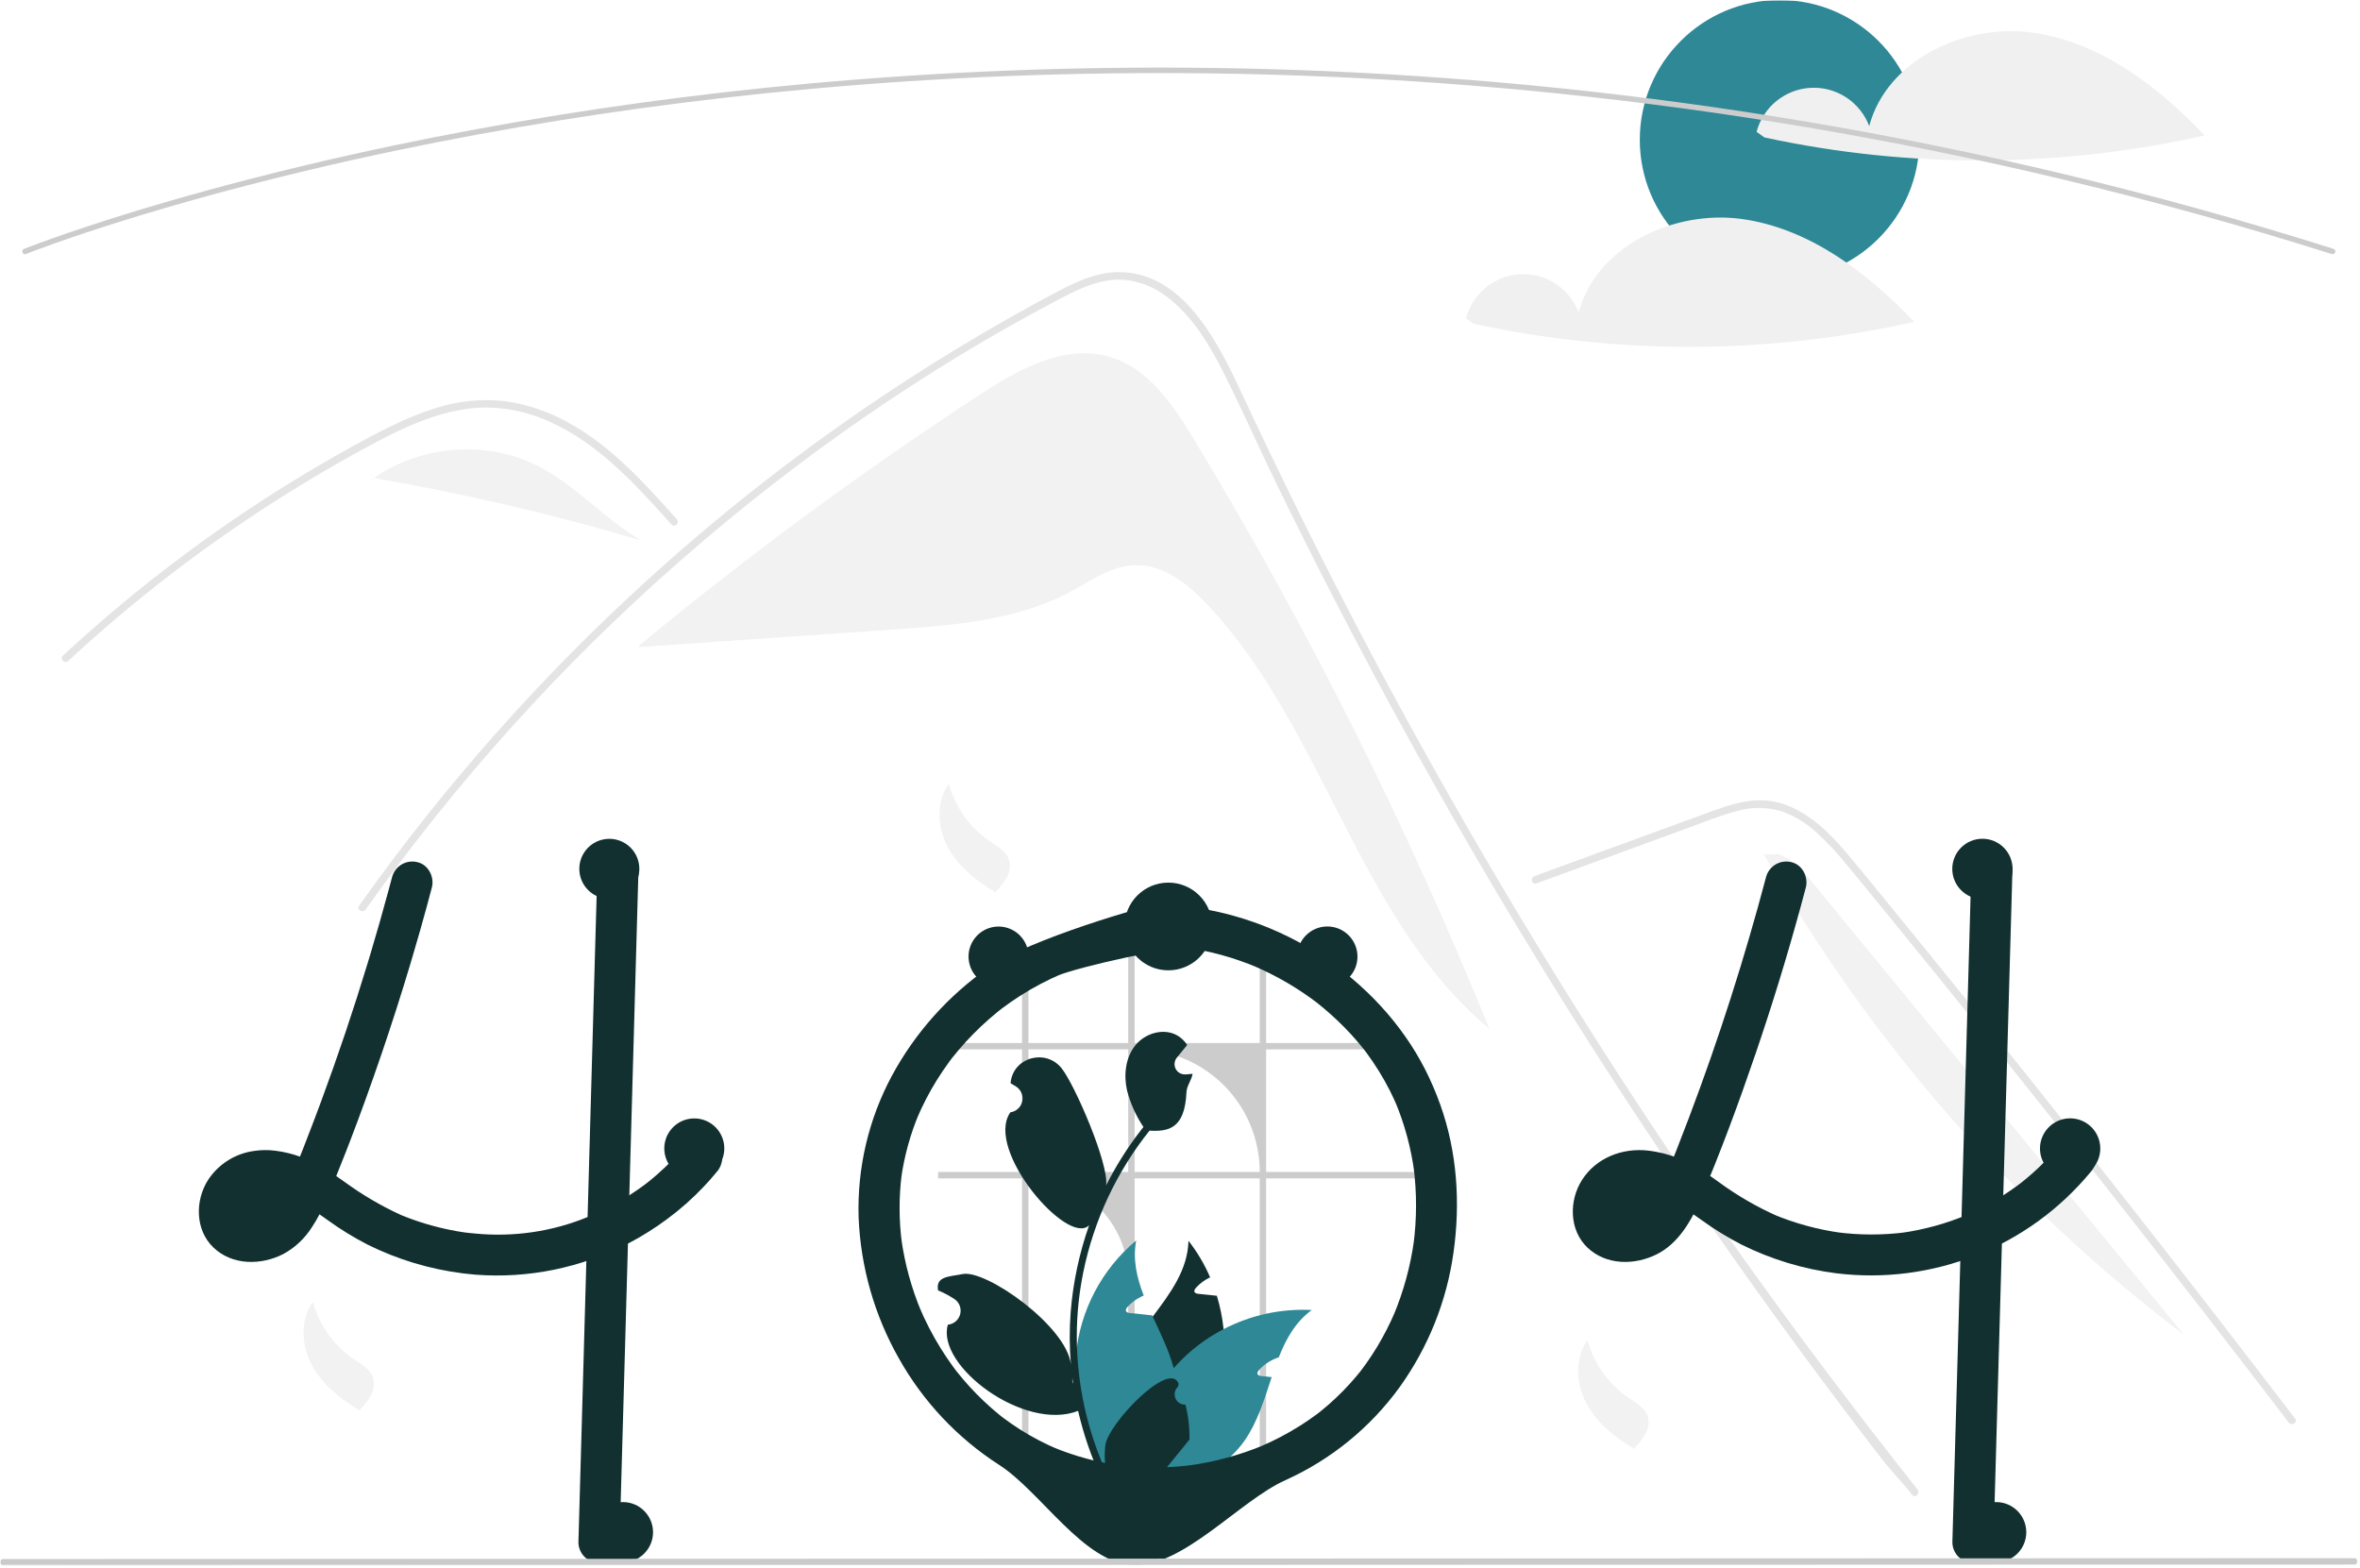 <svg width="861" height="572" viewBox="0 0 861 572" fill="none" xmlns="http://www.w3.org/2000/svg">
<g clip-path="url(#clip0_2011_783)">
<mask id="mask0_2011_783" style="mask-type:luminance" maskUnits="userSpaceOnUse" x="0" y="0" width="861" height="572">
<path d="M861 0H0V572H861V0Z" fill="white"/>
</mask>
<g mask="url(#mask0_2011_783)">
<mask id="mask1_2011_783" style="mask-type:luminance" maskUnits="userSpaceOnUse" x="0" y="0" width="861" height="572">
<path d="M860.131 0H0V571.148H860.131V0Z" fill="white"/>
</mask>
<g mask="url(#mask1_2011_783)">
<path d="M435.736 160.527C428.066 147.843 418.979 134.299 404.746 130.158C388.264 125.361 371.333 134.889 356.971 144.292C314.022 172.412 272.661 202.886 233.078 235.575L233.121 236.068C263.938 233.942 294.755 231.817 325.572 229.692C347.838 228.157 370.868 226.409 390.544 215.876C398.011 211.88 405.289 206.541 413.75 206.169C424.262 205.706 433.427 213.048 440.63 220.718C483.237 266.089 495.567 335.472 543.368 375.334C513.226 300.999 477.236 229.171 435.736 160.527Z" fill="#F2F2F2"/>
<path d="M697.637 545.355C692.925 539.406 691 538.012 686.352 532.008C648.509 483.064 612.94 432.466 579.644 380.215C557.028 344.729 535.534 308.561 515.161 271.711C505.462 254.192 496.029 236.536 486.862 218.742C479.748 204.946 472.793 191.066 465.997 177.104C464.054 173.117 462.165 169.111 460.286 165.095C455.858 155.653 451.512 146.165 446.846 136.851C441.53 126.235 435.058 115.106 425.294 107.974C420.851 104.595 415.537 102.55 409.975 102.079C402.027 101.566 394.693 104.848 387.8 108.432C337.361 134.733 290.14 167.708 247.43 205.23C204.61 242.836 166.336 285.322 133.388 331.821C132.38 333.26 129.997 331.885 131.014 330.437C135.02 324.772 139.106 319.167 143.271 313.624C195.06 244.746 258.56 185.515 330.871 138.638C343.036 130.755 355.43 123.24 368.053 116.096C374.415 112.493 380.805 108.936 387.305 105.599C393.676 102.327 400.441 99.384 407.72 99.274C432.49 98.889 445.316 126.941 454.125 145.816C456.894 151.757 459.696 157.679 462.532 163.583C473.248 185.997 484.377 208.206 495.919 230.211C503.042 243.797 510.321 257.303 517.756 270.73C540.894 312.542 565.487 353.508 591.534 393.627C626.04 446.77 660.271 493.716 699.58 543.412C700.662 544.787 698.728 546.749 697.637 545.355Z" fill="#E4E4E4"/>
<path d="M244.982 191.378C243.543 189.774 242.113 188.169 240.664 186.565C229.242 173.933 216.985 161.447 201.3 154.205C193.821 150.642 185.656 148.75 177.373 148.658C168.811 148.686 160.441 150.932 152.53 154.076C148.789 155.57 145.131 157.266 141.529 159.072C137.413 161.144 133.37 163.354 129.346 165.581C121.792 169.761 114.335 174.125 106.977 178.672C92.337 187.72 78.155 197.459 64.432 207.888C57.318 213.297 50.35 218.883 43.53 224.646C37.186 230 30.971 235.497 24.884 241.138C23.582 242.339 21.639 240.396 22.94 239.195C24.544 237.7 26.167 236.215 27.79 234.749C32.373 230.605 37.031 226.541 41.761 222.556C50.387 215.277 59.237 208.279 68.309 201.563C82.418 191.112 97.013 181.37 112.092 172.337C119.628 167.827 127.268 163.506 135.011 159.375C137.349 158.128 139.714 156.909 142.106 155.754C147.535 153.015 153.176 150.719 158.974 148.887C167.187 146.231 175.877 145.377 184.45 146.385C192.728 147.589 200.703 150.348 207.955 154.516C223.356 163.124 235.301 176.435 246.925 189.425C248.099 190.745 246.164 192.698 244.982 191.378Z" fill="#E4E4E4"/>
<path d="M560.542 322.285L597.447 308.787L615.77 302.085C621.738 299.902 627.691 297.418 633.86 295.855C639.221 294.323 644.913 294.396 650.234 296.063C654.978 297.819 659.321 300.512 663.005 303.98C666.768 307.445 670.269 311.184 673.48 315.166C677.469 319.961 681.399 324.805 685.347 329.633C701.641 349.561 717.829 369.574 733.91 389.675C749.991 409.775 765.964 429.96 781.83 450.231C797.735 470.551 813.53 490.956 829.216 511.446C831.137 513.957 833.057 516.468 834.975 518.981C836.035 520.369 838.425 519 837.35 517.593C821.548 496.896 805.637 476.285 789.615 455.758C773.554 435.182 757.382 414.693 741.099 394.292C724.816 373.891 708.423 353.579 691.92 333.355C687.809 328.316 683.691 323.283 679.566 318.256C676.086 314.015 672.646 309.729 668.829 305.782C661.824 298.537 653.072 292.134 642.595 291.96C636.435 291.858 630.474 293.813 624.751 295.883C618.581 298.115 612.426 300.389 606.265 302.642L569.102 316.235L559.811 319.633C558.163 320.236 558.875 322.895 560.542 322.285Z" fill="#E4E4E4"/>
<path d="M196.444 170.1C177.689 160.462 153.672 162.349 136.438 174.391C169.31 180.063 201.823 187.651 233.809 197.117C220.526 189.333 210.136 177.138 196.444 170.1Z" fill="#F2F2F2"/>
<path d="M136.253 174.358L132.643 177.293C133.864 176.266 135.133 175.303 136.438 174.391C136.376 174.381 136.315 174.369 136.253 174.358Z" fill="#F2F2F2"/>
<path d="M661.615 322.42C657.982 317.998 654.055 313.367 648.621 311.571L643.548 311.771C682.166 380.01 734.322 439.637 796.815 486.992C751.748 432.135 706.682 377.277 661.615 322.42Z" fill="#F2F2F2"/>
<path d="M346.15 285.94C348.497 294.47 353.786 301.894 361.081 306.899C363.901 308.819 367.238 310.661 368.202 313.934C368.71 316.02 368.397 318.221 367.329 320.084C366.262 321.922 364.965 323.616 363.468 325.125L363.331 325.637C356.332 321.49 349.674 316.244 345.809 309.086C341.943 301.928 341.403 292.547 346.15 285.94Z" fill="#F2F2F2"/>
<path d="M579.15 488.94C581.497 497.47 586.786 504.894 594.081 509.899C596.901 511.819 600.238 513.661 601.202 516.934C601.71 519.02 601.397 521.221 600.329 523.084C599.262 524.922 597.965 526.616 596.468 528.125L596.331 528.637C589.332 524.49 582.674 519.244 578.809 512.086C574.943 504.928 574.403 495.547 579.15 488.94Z" fill="#F2F2F2"/>
<path d="M114.15 474.94C116.497 483.47 121.786 490.894 129.081 495.899C131.901 497.819 135.238 499.661 136.202 502.934C136.71 505.02 136.397 507.221 135.329 509.084C134.262 510.922 132.965 512.616 131.468 514.125L131.331 514.637C124.332 510.49 117.674 505.244 113.809 498.086C109.943 490.928 109.403 481.547 114.15 474.94Z" fill="#F2F2F2"/>
<path d="M649.249 102C677.416 102 700.249 79.166 700.249 51C700.249 22.834 677.416 0 649.249 0C621.083 0 598.249 22.834 598.249 51C598.249 79.166 621.083 102 649.249 102Z" fill="#2E8896"/>
<path d="M741.284 11.87C716.568 8.53 688.349 21.889 681.943 45.994C680.329 41.708 677.394 38.047 673.562 35.538C669.73 33.029 665.2 31.804 660.626 32.039C656.052 32.273 651.672 33.956 648.117 36.844C644.562 39.731 642.017 43.674 640.85 48.103L643.679 50.129C696.647 61.584 751.476 61.336 804.338 49.403C787.145 31.334 766.001 15.211 741.284 11.87Z" fill="#F0F0F0"/>
<path d="M635.284 79.87C610.568 76.529 582.349 89.889 575.943 113.994C574.329 109.708 571.394 106.046 567.562 103.538C563.73 101.03 559.2 99.804 554.626 100.039C550.052 100.274 545.672 101.956 542.117 104.844C538.562 107.731 536.017 111.674 534.85 116.103L537.679 118.129C590.647 129.584 645.476 129.336 698.338 117.403C681.145 99.334 660.001 83.211 635.284 79.87Z" fill="#F0F0F0"/>
<path d="M851.011 92.728C850.908 92.728 850.807 92.713 850.709 92.681C586.302 9.063 353.265 19.998 204.329 43.895C184.061 47.146 163.738 50.901 143.925 55.056C138.867 56.116 133.62 57.252 128.329 58.434C122.01 59.842 115.775 61.291 109.796 62.74C107.214 63.351 104.683 63.968 102.202 64.589C98.443 65.516 94.63 66.483 90.542 67.546C85.974 68.723 81.333 69.959 76.745 71.218C76.728 71.223 76.711 71.228 76.693 71.232L76.694 71.233C71.511 72.648 66.356 74.104 61.371 75.558C58.672 76.338 56.067 77.106 53.571 77.865C53.292 77.942 53.045 78.016 52.795 78.093L52.259 78.256C51.948 78.35 51.642 78.443 51.335 78.531L51.315 78.537L51.316 78.538L50.504 78.79C49.537 79.083 48.592 79.369 47.664 79.654C23.119 87.221 9.625 92.603 9.492 92.656C9.37 92.705 9.24 92.729 9.109 92.728C8.977 92.726 8.848 92.699 8.727 92.647C8.606 92.596 8.497 92.521 8.405 92.427C8.313 92.333 8.241 92.222 8.192 92.1C8.143 91.978 8.119 91.848 8.12 91.716C8.122 91.585 8.149 91.455 8.201 91.335C8.252 91.214 8.327 91.105 8.421 91.013C8.515 90.921 8.626 90.849 8.748 90.8C8.882 90.747 22.441 85.337 47.076 77.742C48.008 77.456 48.955 77.17 49.925 76.876L50.679 76.641C50.705 76.632 50.731 76.624 50.757 76.616C51.062 76.529 51.367 76.436 51.677 76.343L52.214 76.18C52.481 76.099 52.745 76.018 53.015 75.944C55.494 75.19 58.108 74.42 60.813 73.638C65.8 72.183 70.96 70.726 76.147 69.309C76.163 69.303 76.18 69.3 76.196 69.295C80.8 68.032 85.459 66.791 90.041 65.609C94.135 64.546 97.956 63.577 101.721 62.647C104.212 62.027 106.749 61.41 109.33 60.795C115.315 59.344 121.563 57.892 127.893 56.482C133.192 55.299 138.449 54.16 143.515 53.099C163.358 48.937 183.713 45.177 204.012 41.921C353.161 17.989 586.533 7.037 851.312 90.775C851.539 90.847 851.734 90.998 851.86 91.201C851.986 91.403 852.035 91.645 851.999 91.881C851.962 92.117 851.843 92.332 851.662 92.487C851.48 92.643 851.25 92.728 851.011 92.728Z" fill="#CCCCCC"/>
<path d="M262.989 419.84C262.642 418.827 262.059 417.912 261.289 417.17C261.004 416.906 260.696 416.668 260.369 416.46C257.759 414.72 253.859 414.33 251.379 416.46C251.129 416.677 250.898 416.914 250.689 417.17C249.949 418.08 249.189 418.97 248.409 419.84C247.129 421.3 245.819 422.71 244.449 424.08C244.059 424.46 243.669 424.85 243.269 425.23C243.039 425.46 242.809 425.68 242.579 425.9C241.699 426.74 240.799 427.55 239.889 428.35C239.409 428.78 238.929 429.2 238.439 429.61C237.709 430.22 236.979 430.83 236.239 431.42C236.169 431.47 236.099 431.52 236.029 431.58C236.009 431.59 235.999 431.61 235.979 431.62C235.969 431.62 235.959 431.62 235.949 431.64C235.922 431.651 235.897 431.668 235.879 431.69C235.659 431.84 235.509 431.94 235.399 432.03C235.439 432.01 235.479 431.98 235.519 431.96C235.339 432.1 235.149 432.24 234.969 432.38C233.219 433.67 231.429 434.91 229.599 436.07C225.071 438.968 220.315 441.493 215.379 443.62C215.049 443.75 214.709 443.89 214.369 444.02C201.443 449.315 187.422 451.382 173.519 450.04C172.099 449.93 170.679 449.78 169.259 449.59C167.619 449.35 165.989 449.06 164.369 448.73C158.201 447.499 152.167 445.678 146.349 443.29C139.071 439.957 132.149 435.897 125.689 431.17C124.689 430.46 123.679 429.75 122.669 429.06C123.819 426.24 124.949 423.42 126.049 420.58C126.599 419.21 127.129 417.84 127.649 416.46C131.739 405.83 135.579 395.1 139.259 384.33C142.979 373.42 146.489 362.447 149.789 351.41C150.129 350.29 150.459 349.17 150.779 348.05C152.509 342.22 154.169 336.377 155.759 330.52C155.909 329.95 156.069 329.39 156.209 328.82C156.669 327.14 157.119 325.46 157.559 323.78C158.559 319.99 156.299 315.46 152.319 314.55C150.402 314.059 148.37 314.33 146.65 315.308C144.93 316.285 143.657 317.892 143.099 319.79C142.669 321.41 142.239 323.02 141.799 324.64C139.689 332.47 137.469 340.273 135.139 348.05C134.799 349.17 134.459 350.29 134.119 351.41C128.979 368.35 123.335 385.12 117.189 401.72C116.449 403.73 115.699 405.733 114.939 407.73C114.569 408.71 114.199 409.69 113.819 410.67C113.089 412.6 112.339 414.53 111.589 416.46C111.159 417.59 110.719 418.72 110.279 419.84C109.989 420.55 109.709 421.26 109.429 421.96C106.577 420.936 103.623 420.225 100.619 419.84L100.139 419.78C97.809 419.5 95.453 419.52 93.129 419.84C89.65 420.246 86.302 421.411 83.323 423.253C80.344 425.095 77.806 427.569 75.889 430.5C71.119 438.01 71.179 448.75 77.869 455.13C84.759 461.7 95.189 461.65 103.299 457.54C107.596 455.215 111.22 451.818 113.819 447.68C114.814 446.18 115.729 444.628 116.559 443.03C116.769 443.17 116.979 443.31 117.189 443.46C117.989 444.02 118.789 444.59 119.579 445.15C124.182 448.485 129.032 451.463 134.089 454.06C144.961 459.465 156.664 463.004 168.709 464.53C168.979 464.56 169.239 464.6 169.509 464.63C170.839 464.8 172.179 464.93 173.519 465.04C192.741 466.489 211.986 462.555 229.099 453.68C230.549 452.93 231.985 452.143 233.409 451.32C235.619 450.04 237.779 448.68 239.889 447.24C241.039 446.46 242.159 445.67 243.269 444.84C248.119 441.267 252.641 437.268 256.779 432.89C258.349 431.24 259.852 429.537 261.289 427.78C262.647 426.343 263.43 424.457 263.489 422.48C263.481 421.577 263.311 420.683 262.989 419.84ZM97.399 443.66C97.609 443.51 97.819 443.35 98.019 443.19C97.959 443.34 97.669 443.51 97.399 443.66ZM100.609 440.43C100.379 440.69 100.169 440.95 99.939 441.21C99.239 441.993 98.487 442.728 97.689 443.41C97.579 443.51 97.459 443.61 97.339 443.7L97.335 443.701L97.332 443.703L97.329 443.706L97.329 443.71C97.184 443.775 97.044 443.848 96.909 443.93C96.478 444.19 96.039 444.43 95.589 444.65C94.707 444.974 93.801 445.225 92.879 445.4C92.17 445.452 91.458 445.458 90.749 445.42H90.729C90.239 445.311 89.755 445.178 89.279 445.02C89.039 444.9 88.809 444.76 88.579 444.62C88.489 444.54 88.409 444.46 88.359 444.41C88.261 444.321 88.171 444.224 88.089 444.12L88.088 444.116L88.086 444.113L88.082 444.111L88.079 444.11C87.969 443.91 87.849 443.71 87.739 443.51C87.733 443.505 87.729 443.498 87.729 443.49C87.649 443.24 87.579 442.98 87.519 442.72C87.497 442.263 87.5 441.806 87.529 441.35C87.663 440.711 87.843 440.083 88.069 439.47C88.271 439.036 88.502 438.615 88.759 438.21C88.779 438.17 88.879 438.01 88.989 437.83C88.999 437.82 88.999 437.82 88.999 437.81C89.149 437.64 89.299 437.46 89.459 437.3C89.729 437 90.019 436.74 90.309 436.47C90.873 436.101 91.457 435.764 92.059 435.46C93.013 435.121 93.993 434.857 94.989 434.67C96.457 434.553 97.933 434.567 99.399 434.71C100.787 434.951 102.157 435.288 103.499 435.72C102.686 437.298 101.76 438.815 100.729 440.26C100.689 440.32 100.649 440.38 100.609 440.43ZM89.489 437.14C89.4 437.281 89.296 437.412 89.179 437.53C89.258 437.383 89.363 437.251 89.489 437.14Z" fill="#123030"/>
<path d="M232.928 317.71C232.838 320.85 232.748 323.99 232.658 327.13C232.468 334.1 232.272 341.073 232.068 348.05C231.858 355.9 231.638 363.747 231.408 371.59C231.298 375.64 231.185 379.69 231.068 383.74C230.758 394.65 230.452 405.557 230.148 416.46C230.118 417.59 230.078 418.71 230.048 419.84C229.898 425.25 229.748 430.66 229.598 436.07C229.428 441.94 229.262 447.81 229.098 453.68C228.978 458.08 228.855 462.483 228.728 466.89C227.828 498.82 226.928 530.75 226.028 562.68C225.99 564.657 225.188 566.543 223.79 567.941C222.391 569.34 220.506 570.142 218.528 570.18C216.544 570.164 214.646 569.369 213.243 567.966C211.84 566.563 211.044 564.664 211.028 562.68C211.528 544.72 212.035 526.76 212.548 508.8C212.998 492.56 213.455 476.32 213.918 460.08C214.068 454.73 214.218 449.377 214.368 444.02C214.598 435.96 214.825 427.9 215.048 419.84C215.078 418.71 215.118 417.59 215.148 416.46C215.168 415.47 215.198 414.49 215.228 413.5C215.668 397.85 216.108 382.197 216.548 366.54C216.728 360.38 216.902 354.217 217.068 348.05C217.268 341.02 217.468 333.993 217.668 326.97C217.758 323.88 217.838 320.8 217.928 317.71C217.966 315.733 218.769 313.847 220.167 312.449C221.565 311.05 223.451 310.248 225.428 310.21C227.412 310.226 229.311 311.021 230.714 312.424C232.117 313.827 232.912 315.726 232.928 317.71Z" fill="#123030"/>
<path d="M644.357 319.791C636.492 349.571 627.093 378.924 616.196 407.732C613.189 415.679 610.113 423.609 606.824 431.444L607.58 429.653C606.113 433.385 604.238 436.943 601.991 440.265C601.838 440.479 601.682 440.691 601.524 440.901C602.301 439.907 602.449 439.711 601.967 440.312C601.713 440.613 601.462 440.914 601.199 441.207C600.499 441.991 599.748 442.727 598.95 443.411C598.749 443.582 598.545 443.751 598.338 443.915L599.276 443.186C599.167 443.443 598.404 443.783 598.166 443.929C597.395 444.394 596.591 444.801 595.761 445.147L597.552 444.391C596.191 444.94 594.772 445.329 593.321 445.552L595.315 445.284C593.89 445.481 592.446 445.496 591.017 445.33L593.011 445.598C591.842 445.437 590.698 445.129 589.606 444.681L591.398 445.437C590.815 445.183 590.254 444.884 589.719 444.541C589.447 444.364 588.614 443.732 589.704 444.565C590.837 445.431 589.85 444.64 589.616 444.41C589.422 444.218 589.247 444.01 589.057 443.815C588.174 442.91 590.053 445.371 589.453 444.313C589.133 443.783 588.84 443.237 588.575 442.676L589.331 444.468C588.987 443.615 588.743 442.726 588.603 441.817L588.871 443.81C588.728 442.68 588.727 441.536 588.868 440.406L588.6 442.399C588.784 441.137 589.117 439.902 589.595 438.719L588.839 440.511C589.172 439.715 589.566 438.947 590.017 438.212C590.225 437.833 590.469 437.474 590.745 437.141C590.794 437.157 589.477 438.654 590.176 437.898C590.359 437.7 590.53 437.492 590.715 437.296C591.011 436.982 591.328 436.695 591.641 436.398C592.685 435.404 590.179 437.364 591.384 436.577C592.258 436.003 593.177 435.501 594.133 435.078L592.342 435.834C593.943 435.176 595.622 434.726 597.337 434.494L595.343 434.762C597.491 434.515 599.662 434.541 601.804 434.838L599.81 434.571C602.522 434.982 605.173 435.727 607.702 436.791L605.91 436.034C611.3 438.348 616.073 441.784 620.838 445.152C625.44 448.485 630.29 451.463 635.344 454.059C646.217 459.465 657.921 463.005 669.967 464.533C687.242 466.649 704.772 464.393 720.949 457.971C737.126 451.55 751.431 441.169 762.552 427.781C763.909 426.342 764.691 424.454 764.749 422.477C764.735 420.491 763.947 418.589 762.552 417.174C759.801 414.648 754.603 413.935 751.945 417.174C749.427 420.249 746.72 423.163 743.839 425.901C742.494 427.177 741.113 428.414 739.697 429.611C738.887 430.295 738.067 430.965 737.236 431.622C736.842 431.933 735.617 432.76 737.499 431.425C737.067 431.731 736.654 432.065 736.228 432.379C729.93 437.022 723.106 440.904 715.896 443.944L717.688 443.188C709.951 446.433 701.826 448.659 693.516 449.811L695.51 449.543C686.962 450.667 678.302 450.654 669.757 449.505L671.75 449.773C663.207 448.599 654.852 446.324 646.893 443.002L648.685 443.758C641.005 440.36 633.717 436.139 626.949 431.167C623.426 428.559 619.711 426.221 615.836 424.173C611.321 421.867 606.432 420.381 601.398 419.785C591.959 418.674 582.341 422.35 577.152 430.505C572.376 438.01 572.438 448.749 579.125 455.13C586.013 461.703 596.444 461.647 604.561 457.536C612.378 453.576 617.074 445.35 620.376 437.594C627.807 420.139 634.386 402.28 640.516 384.331C646.58 366.573 652.08 348.635 657.014 330.518C657.625 328.274 658.228 326.028 658.821 323.779C659.822 319.99 657.56 315.459 653.583 314.553C651.666 314.06 649.632 314.33 647.911 315.307C646.19 316.285 644.916 317.892 644.357 319.791Z" fill="#123030"/>
<path d="M719.19 317.709L716.49 413.503L713.805 508.797L712.286 562.68C712.303 564.664 713.099 566.562 714.502 567.965C715.904 569.368 717.802 570.164 719.786 570.18C721.763 570.142 723.649 569.34 725.047 567.941C726.446 566.543 727.248 564.658 727.286 562.68L729.986 466.887L732.671 371.593L734.19 317.709C734.173 315.726 733.377 313.828 731.974 312.425C730.571 311.022 728.674 310.226 726.69 310.209C724.713 310.248 722.827 311.05 721.429 312.448C720.03 313.847 719.228 315.732 719.19 317.709Z" fill="#123030"/>
<path opacity="0.2" d="M459.592 535.935H461.92V429.893H516.249V427.571H461.92V382.826H503.876C503.261 382.044 502.628 381.272 501.977 380.509H461.92V350.956C461.15 350.628 460.374 350.311 459.592 350.013V380.509H413.94V342.644C413.157 342.68 412.387 342.734 411.611 342.799V380.509H375.191V352.258C374.408 352.604 373.638 352.969 372.874 353.351V380.509H342.258V382.826H372.874V427.571H342.258V429.893H372.874V535.935H375.191V429.893C379.974 429.892 384.71 430.834 389.129 432.664C393.548 434.494 397.564 437.176 400.946 440.559C404.328 443.941 407.01 447.956 408.84 452.375C410.67 456.794 411.612 461.531 411.611 466.314V535.935H413.94V429.893H459.592V535.935ZM375.191 427.571V382.826H411.611V427.571H375.191ZM413.94 427.571V382.826H414.853C420.729 382.827 426.547 383.984 431.975 386.233C437.403 388.482 442.335 391.778 446.489 395.933C450.644 400.088 453.939 405.02 456.187 410.449C458.435 415.877 459.592 421.695 459.592 427.571H413.94Z" fill="black"/>
<path d="M445.368 504.14C442.436 517.219 435.413 529.023 425.318 537.84C424.578 538.48 423.838 539.1 423.068 539.71C421.198 539.88 419.342 540.053 417.498 540.23C415.968 540.37 414.458 540.52 412.958 540.66L412.688 540.69L412.498 539.05L411.738 532.41C408.79 527.597 406.963 522.182 406.391 516.566C405.82 510.95 406.52 505.278 408.438 499.97C411.078 492.85 415.858 486.56 420.558 480.32C427.048 471.7 433.358 463.18 433.588 452.67C436.782 456.757 439.437 461.237 441.488 466C439.553 466.911 437.813 468.192 436.368 469.77C435.958 470.22 435.548 470.85 435.828 471.39C436.068 471.85 436.668 471.96 437.188 472.02C438.438 472.15 439.698 472.28 440.948 472.41C441.948 472.52 442.948 472.62 443.948 472.73C445.158 476.701 445.979 480.78 446.398 484.91C447.072 491.334 446.725 497.824 445.368 504.14Z" fill="#123030"/>
<path d="M478.569 477.93C472.669 482.22 469.219 488.39 466.539 495.19C463.792 496.069 461.321 497.647 459.369 499.77C458.959 500.22 458.549 500.85 458.829 501.39C459.069 501.85 459.669 501.96 460.189 502.02C461.439 502.15 462.699 502.28 463.949 502.41C461.269 510.45 458.809 518.77 454.069 525.56C450.916 530.043 446.807 533.769 442.039 536.47C440.738 537.211 439.396 537.875 438.019 538.46C432.939 538.85 427.955 539.267 423.069 539.71C421.199 539.88 419.342 540.053 417.499 540.23C415.969 540.37 414.459 540.52 412.959 540.66C412.949 540.11 412.949 539.56 412.959 539.01C413.275 524.359 418.665 510.271 428.209 499.15C428.659 498.63 429.119 498.12 429.589 497.61C434.424 492.446 440.11 488.15 446.399 484.91C456.308 479.757 467.415 477.348 478.569 477.93Z" fill="#2E8896"/>
<path d="M419.229 535.1L418.079 538.5L417.499 540.23C415.969 540.37 414.459 540.52 412.959 540.66L412.689 540.69C411.029 540.86 409.379 541.03 407.729 541.2C407.299 540.7 406.869 540.19 406.449 539.67C396.011 527.03 391.001 510.773 392.513 494.45C394.025 478.128 401.937 463.067 414.519 452.56C413.199 459.47 414.739 466.09 417.269 472.66C416.999 472.77 416.739 472.88 416.489 473C414.553 473.911 412.814 475.192 411.369 476.77C410.959 477.22 410.549 477.85 410.829 478.39C411.069 478.85 411.669 478.96 412.189 479.02C413.439 479.15 414.699 479.28 415.949 479.41C416.949 479.52 417.949 479.62 418.949 479.73C419.419 479.78 419.889 479.83 420.359 479.88C420.429 480.03 420.489 480.17 420.559 480.32C423.409 486.5 426.479 492.71 428.209 499.15C428.643 500.766 428.983 502.405 429.229 504.06C429.999 509.653 429.5 515.347 427.769 520.72C426.037 526.094 423.119 531.009 419.229 535.1Z" fill="#2E8896"/>
<path d="M519.887 390.061C511.278 373.268 497.941 359.14 482.255 348.757C466.518 338.389 448.461 332.074 429.692 330.377C427.232 330.153 424.766 330.023 422.293 329.984C419.372 329.941 375.427 342.616 360.706 352.966C345.993 363.191 333.89 376.73 325.373 392.493C316.871 408.343 312.689 426.15 313.248 444.127C313.976 462.212 319.017 479.861 327.95 495.603C336.761 511.293 349.272 524.594 364.395 534.348C379.732 544.135 395.14 570.084 413.249 571C431.495 571.923 452.303 547.445 468.944 540.013C485.585 532.519 499.972 520.794 510.67 506.008C521.065 491.517 527.791 474.721 530.269 457.06C532.842 438.977 531.643 420.327 525.467 403.044C523.883 398.603 522.019 394.266 519.887 390.061C518.107 386.555 512.891 385.265 509.626 387.37C507.943 388.406 506.725 390.05 506.224 391.961C505.723 393.873 505.978 395.903 506.935 397.631C507.98 399.69 508.952 401.782 509.85 403.909L509.094 402.117C512.494 410.292 514.806 418.879 515.971 427.656L515.703 425.662C516.942 435.184 516.919 444.828 515.637 454.344L515.905 452.35C514.608 461.866 512.068 471.17 508.35 480.025L509.106 478.233C507.193 482.751 504.964 487.128 502.435 491.331C501.153 493.455 499.792 495.529 498.354 497.553C497.722 498.441 497.071 499.314 496.415 500.184C495.559 501.32 497.582 498.701 496.697 499.815C496.547 500.004 496.397 500.195 496.245 500.384C495.791 500.952 495.331 501.514 494.864 502.072C491.746 505.791 488.343 509.263 484.687 512.455C483.776 513.25 482.85 514.027 481.909 514.786C481.441 515.165 480.977 515.559 480.489 515.911C480.507 515.898 482.068 514.712 481.144 515.4C480.854 515.617 480.566 515.836 480.274 516.052C478.335 517.489 476.343 518.853 474.3 520.144C469.597 523.107 464.662 525.687 459.544 527.857L461.336 527.101C452.508 530.817 443.23 533.356 433.739 534.653L435.733 534.385C426.248 535.667 416.634 535.684 407.144 534.435L409.138 534.703C400.513 533.545 392.076 531.264 384.043 527.919L385.834 528.675C381.181 526.71 376.694 524.372 372.418 521.684C370.302 520.35 368.241 518.935 366.235 517.436C365.948 517.223 365.665 517.006 365.38 516.791C364.464 516.1 366.037 517.301 366.05 517.309C365.518 516.927 365.005 516.518 364.515 516.084C363.546 515.295 362.592 514.488 361.653 513.662C357.898 510.355 354.391 506.775 351.16 502.953C350.352 501.997 349.56 501.027 348.786 500.042C348.451 499.616 347.84 498.752 349.19 500.571C349.013 500.332 348.828 500.097 348.649 499.859C348.218 499.287 347.793 498.711 347.373 498.131C345.905 496.099 344.509 494.017 343.185 491.885C340.195 487.059 337.585 482.008 335.38 476.777L336.136 478.568C332.527 469.982 330.059 460.959 328.796 451.731L329.063 453.725C327.923 445.219 327.907 436.6 329.015 428.089L328.747 430.083C329.883 421.842 332.1 413.786 335.342 406.124L334.586 407.916C336.625 403.119 339.03 398.487 341.781 394.059C343.158 391.844 344.617 389.682 346.159 387.575C346.509 387.096 346.863 386.62 347.221 386.147C347.545 385.719 348.436 384.653 346.916 386.535C347.065 386.351 347.208 386.161 347.355 385.975C348.201 384.903 349.067 383.848 349.955 382.81C353.312 378.879 356.95 375.196 360.838 371.789C361.821 370.928 362.819 370.085 363.833 369.26C364.293 368.885 364.757 368.514 365.224 368.147C365.41 368 365.599 367.856 365.785 367.709C363.788 369.298 365.23 368.141 365.684 367.801C367.773 366.236 369.918 364.749 372.119 363.34C377.012 360.211 382.158 357.499 387.505 355.232L385.714 355.988C393.474 352.73 427.855 345.039 434.108 345.879L432.114 345.611C441.305 346.894 450.288 349.376 458.834 352.993L457.042 352.237C461.373 354.076 465.582 356.19 469.642 358.566C471.671 359.756 473.661 361.01 475.61 362.329C476.532 362.953 477.445 363.591 478.348 364.244C478.799 364.57 479.248 364.899 479.694 365.233C479.942 365.418 480.188 365.605 480.436 365.791C481.475 366.57 479.004 364.662 480.094 365.524C483.74 368.388 487.202 371.479 490.461 374.777C492.062 376.407 493.608 378.089 495.098 379.822C495.863 380.712 496.611 381.614 497.345 382.53C497.709 382.985 498.95 384.631 497.429 382.614C497.801 383.107 498.177 383.597 498.543 384.093C501.703 388.371 504.51 392.898 506.935 397.631C508.728 401.129 513.922 402.433 517.196 400.322C518.879 399.287 520.098 397.642 520.599 395.731C521.101 393.819 520.845 391.789 519.887 390.061Z" fill="#123030"/>
<path d="M432.497 512.456C431.723 512.491 430.956 512.288 430.301 511.873C429.647 511.459 429.135 510.853 428.836 510.138C428.537 509.423 428.465 508.633 428.63 507.876C428.795 507.119 429.188 506.43 429.757 505.904C429.853 505.526 429.921 505.253 430.016 504.875C429.982 504.792 429.948 504.71 429.914 504.627C426.434 496.33 404.229 519.461 403.269 527.259C402.846 530.706 403.024 534.201 403.796 537.587C396.603 521.897 392.868 504.844 392.844 487.584C392.843 483.253 393.083 478.925 393.565 474.621C393.963 471.092 394.515 467.589 395.222 464.11C399.077 445.237 407.354 427.547 419.373 412.494C426.247 412.877 432.271 411.83 432.853 398.508C432.956 396.139 434.714 394.087 435.101 391.752C434.445 391.838 433.778 391.892 433.122 391.935C432.917 391.946 432.702 391.957 432.498 391.968L432.421 391.971C431.699 392.003 430.984 391.826 430.361 391.462C429.738 391.097 429.234 390.56 428.909 389.916C428.584 389.271 428.452 388.546 428.53 387.828C428.607 387.11 428.89 386.43 429.345 385.87C429.628 385.521 429.912 385.173 430.196 384.824C430.626 384.286 431.067 383.759 431.497 383.221C431.547 383.17 431.594 383.116 431.637 383.06C432.132 382.447 432.627 381.844 433.122 381.231C432.218 379.829 431.003 378.655 429.572 377.799C424.612 374.895 417.77 376.906 414.188 381.392C410.595 385.878 409.917 392.172 411.165 397.777C412.392 402.546 414.422 407.072 417.168 411.16C416.899 411.504 416.619 411.837 416.35 412.182C411.434 418.504 407.149 425.292 403.557 432.45C404.573 424.511 392.145 395.842 387.339 389.769C381.566 382.475 369.728 385.658 368.711 394.905C368.701 394.994 368.691 395.084 368.682 395.173C369.396 395.576 370.094 396.004 370.778 396.456C371.637 397.03 372.303 397.85 372.688 398.808C373.073 399.767 373.159 400.819 372.936 401.828C372.712 402.836 372.189 403.754 371.435 404.46C370.682 405.166 369.732 405.629 368.711 405.786L368.606 405.802C359.051 419.446 389.684 454.957 397.352 446.984C393.743 457.211 391.479 467.865 390.617 478.676C390.129 485.055 390.158 491.462 390.703 497.836L390.671 497.61C388.967 483.728 359.74 463.088 351.205 464.807C346.288 465.797 341.445 465.572 342.192 470.532C342.204 470.611 342.216 470.69 342.228 470.769C343.553 471.309 344.843 471.93 346.09 472.63C346.804 473.033 347.503 473.461 348.186 473.913C349.045 474.487 349.711 475.307 350.096 476.265C350.481 477.224 350.567 478.276 350.344 479.285C350.12 480.293 349.598 481.211 348.844 481.917C348.09 482.624 347.14 483.086 346.119 483.243L346.015 483.259C345.939 483.27 345.875 483.281 345.8 483.292C341.45 498.258 373.707 522.412 393.317 514.726H393.328C395.272 523.171 398.087 531.391 401.73 539.254H431.745C431.852 538.921 431.949 538.576 432.046 538.243C429.268 538.418 426.479 538.251 423.741 537.748C425.968 535.016 428.195 532.262 430.421 529.529C430.471 529.478 430.518 529.424 430.561 529.368C431.691 527.969 432.831 526.581 433.961 525.183V525.181C434.022 520.894 433.529 516.618 432.497 512.456ZM398.126 444.843L398.142 444.821L398.126 444.864V444.843ZM391.478 504.775L391.22 504.194C391.23 503.775 391.23 503.355 391.22 502.925C391.22 502.806 391.198 502.688 391.198 502.57C391.295 503.312 391.381 504.054 391.489 504.797L391.478 504.775Z" fill="#123030"/>
<path d="M95.249 450C101.324 450 106.249 445.075 106.249 439C106.249 432.925 101.324 428 95.249 428C89.174 428 84.249 432.925 84.249 439C84.249 445.075 89.174 450 95.249 450Z" fill="#123030"/>
<path d="M227.249 570C233.324 570 238.249 565.075 238.249 559C238.249 552.925 233.324 548 227.249 548C221.174 548 216.249 552.925 216.249 559C216.249 565.075 221.174 570 227.249 570Z" fill="#123030"/>
<path d="M728.249 570C734.324 570 739.249 565.075 739.249 559C739.249 552.925 734.324 548 728.249 548C722.174 548 717.249 552.925 717.249 559C717.249 565.075 722.174 570 728.249 570Z" fill="#123030"/>
<path d="M755.249 430C761.324 430 766.249 425.075 766.249 419C766.249 412.925 761.324 408 755.249 408C749.174 408 744.249 412.925 744.249 419C744.249 425.075 749.174 430 755.249 430Z" fill="#123030"/>
<path d="M723.249 328C729.324 328 734.249 323.075 734.249 317C734.249 310.925 729.324 306 723.249 306C717.174 306 712.249 310.925 712.249 317C712.249 323.075 717.174 328 723.249 328Z" fill="#123030"/>
<path d="M264.249 419C264.242 421.81 263.155 424.509 261.214 426.54C259.272 428.571 256.624 429.778 253.817 429.911C251.01 430.044 248.26 429.092 246.135 427.254C244.011 425.415 242.674 422.83 242.402 420.034C242.13 417.237 242.944 414.443 244.675 412.23C246.406 410.016 248.921 408.553 251.701 408.143C254.48 407.732 257.311 408.406 259.608 410.025C261.905 411.644 263.491 414.084 264.039 416.84C264.18 417.551 264.25 418.275 264.249 419Z" fill="#123030"/>
<path d="M484.249 360C490.324 360 495.249 355.075 495.249 349C495.249 342.925 490.324 338 484.249 338C478.174 338 473.249 342.925 473.249 349C473.249 355.075 478.174 360 484.249 360Z" fill="#123030"/>
<path d="M375.249 349C375.242 351.81 374.155 354.509 372.214 356.54C370.272 358.571 367.624 359.778 364.817 359.911C362.01 360.044 359.26 359.092 357.135 357.254C355.011 355.415 353.674 352.83 353.402 350.034C353.13 347.237 353.944 344.443 355.675 342.23C357.406 340.016 359.921 338.553 362.701 338.143C365.48 337.732 368.312 338.406 370.608 340.025C372.905 341.644 374.491 344.084 375.039 346.84C375.18 347.551 375.25 348.275 375.249 349Z" fill="#123030"/>
<path d="M233.249 317C233.242 319.81 232.155 322.509 230.214 324.54C228.272 326.571 225.624 327.778 222.817 327.911C220.01 328.044 217.26 327.092 215.135 325.254C213.011 323.415 211.674 320.83 211.402 318.034C211.13 315.237 211.944 312.443 213.675 310.23C215.406 308.016 217.921 306.553 220.701 306.143C223.48 305.732 226.311 306.406 228.608 308.025C230.905 309.644 232.491 312.084 233.039 314.84C233.18 315.551 233.25 316.275 233.249 317Z" fill="#123030"/>
<path d="M599.249 454C605.324 454 610.249 449.075 610.249 443C610.249 436.925 605.324 432 599.249 432C593.174 432 588.249 436.925 588.249 443C588.249 449.075 593.174 454 599.249 454Z" fill="#123030"/>
<path d="M426.249 354C435.086 354 442.249 346.837 442.249 338C442.249 329.163 435.086 322 426.249 322C417.412 322 410.249 329.163 410.249 338C410.249 346.837 417.412 354 426.249 354Z" fill="#123030"/>
<path d="M858.941 570.841L1.191 571.148C1.034 571.148 0.879 571.117 0.735 571.057C0.591 570.997 0.459 570.91 0.349 570.799C0.238 570.689 0.15 570.557 0.091 570.413C0.031 570.268 0 570.114 0 569.957C0 569.801 0.031 569.646 0.091 569.502C0.15 569.357 0.238 569.226 0.349 569.115C0.459 569.005 0.591 568.917 0.735 568.857C0.879 568.797 1.034 568.767 1.191 568.767L858.941 568.459C859.256 568.46 859.558 568.586 859.78 568.809C860.003 569.032 860.128 569.335 860.128 569.65C860.128 569.965 860.003 570.267 859.78 570.491C859.558 570.714 859.256 570.84 858.941 570.841Z" fill="#CACACA"/>
</g>
</g>
</g>
<defs>
<clipPath id="clip0_2011_783">
<rect width="861" height="572" fill="white"/>
</clipPath>
</defs>
</svg>
